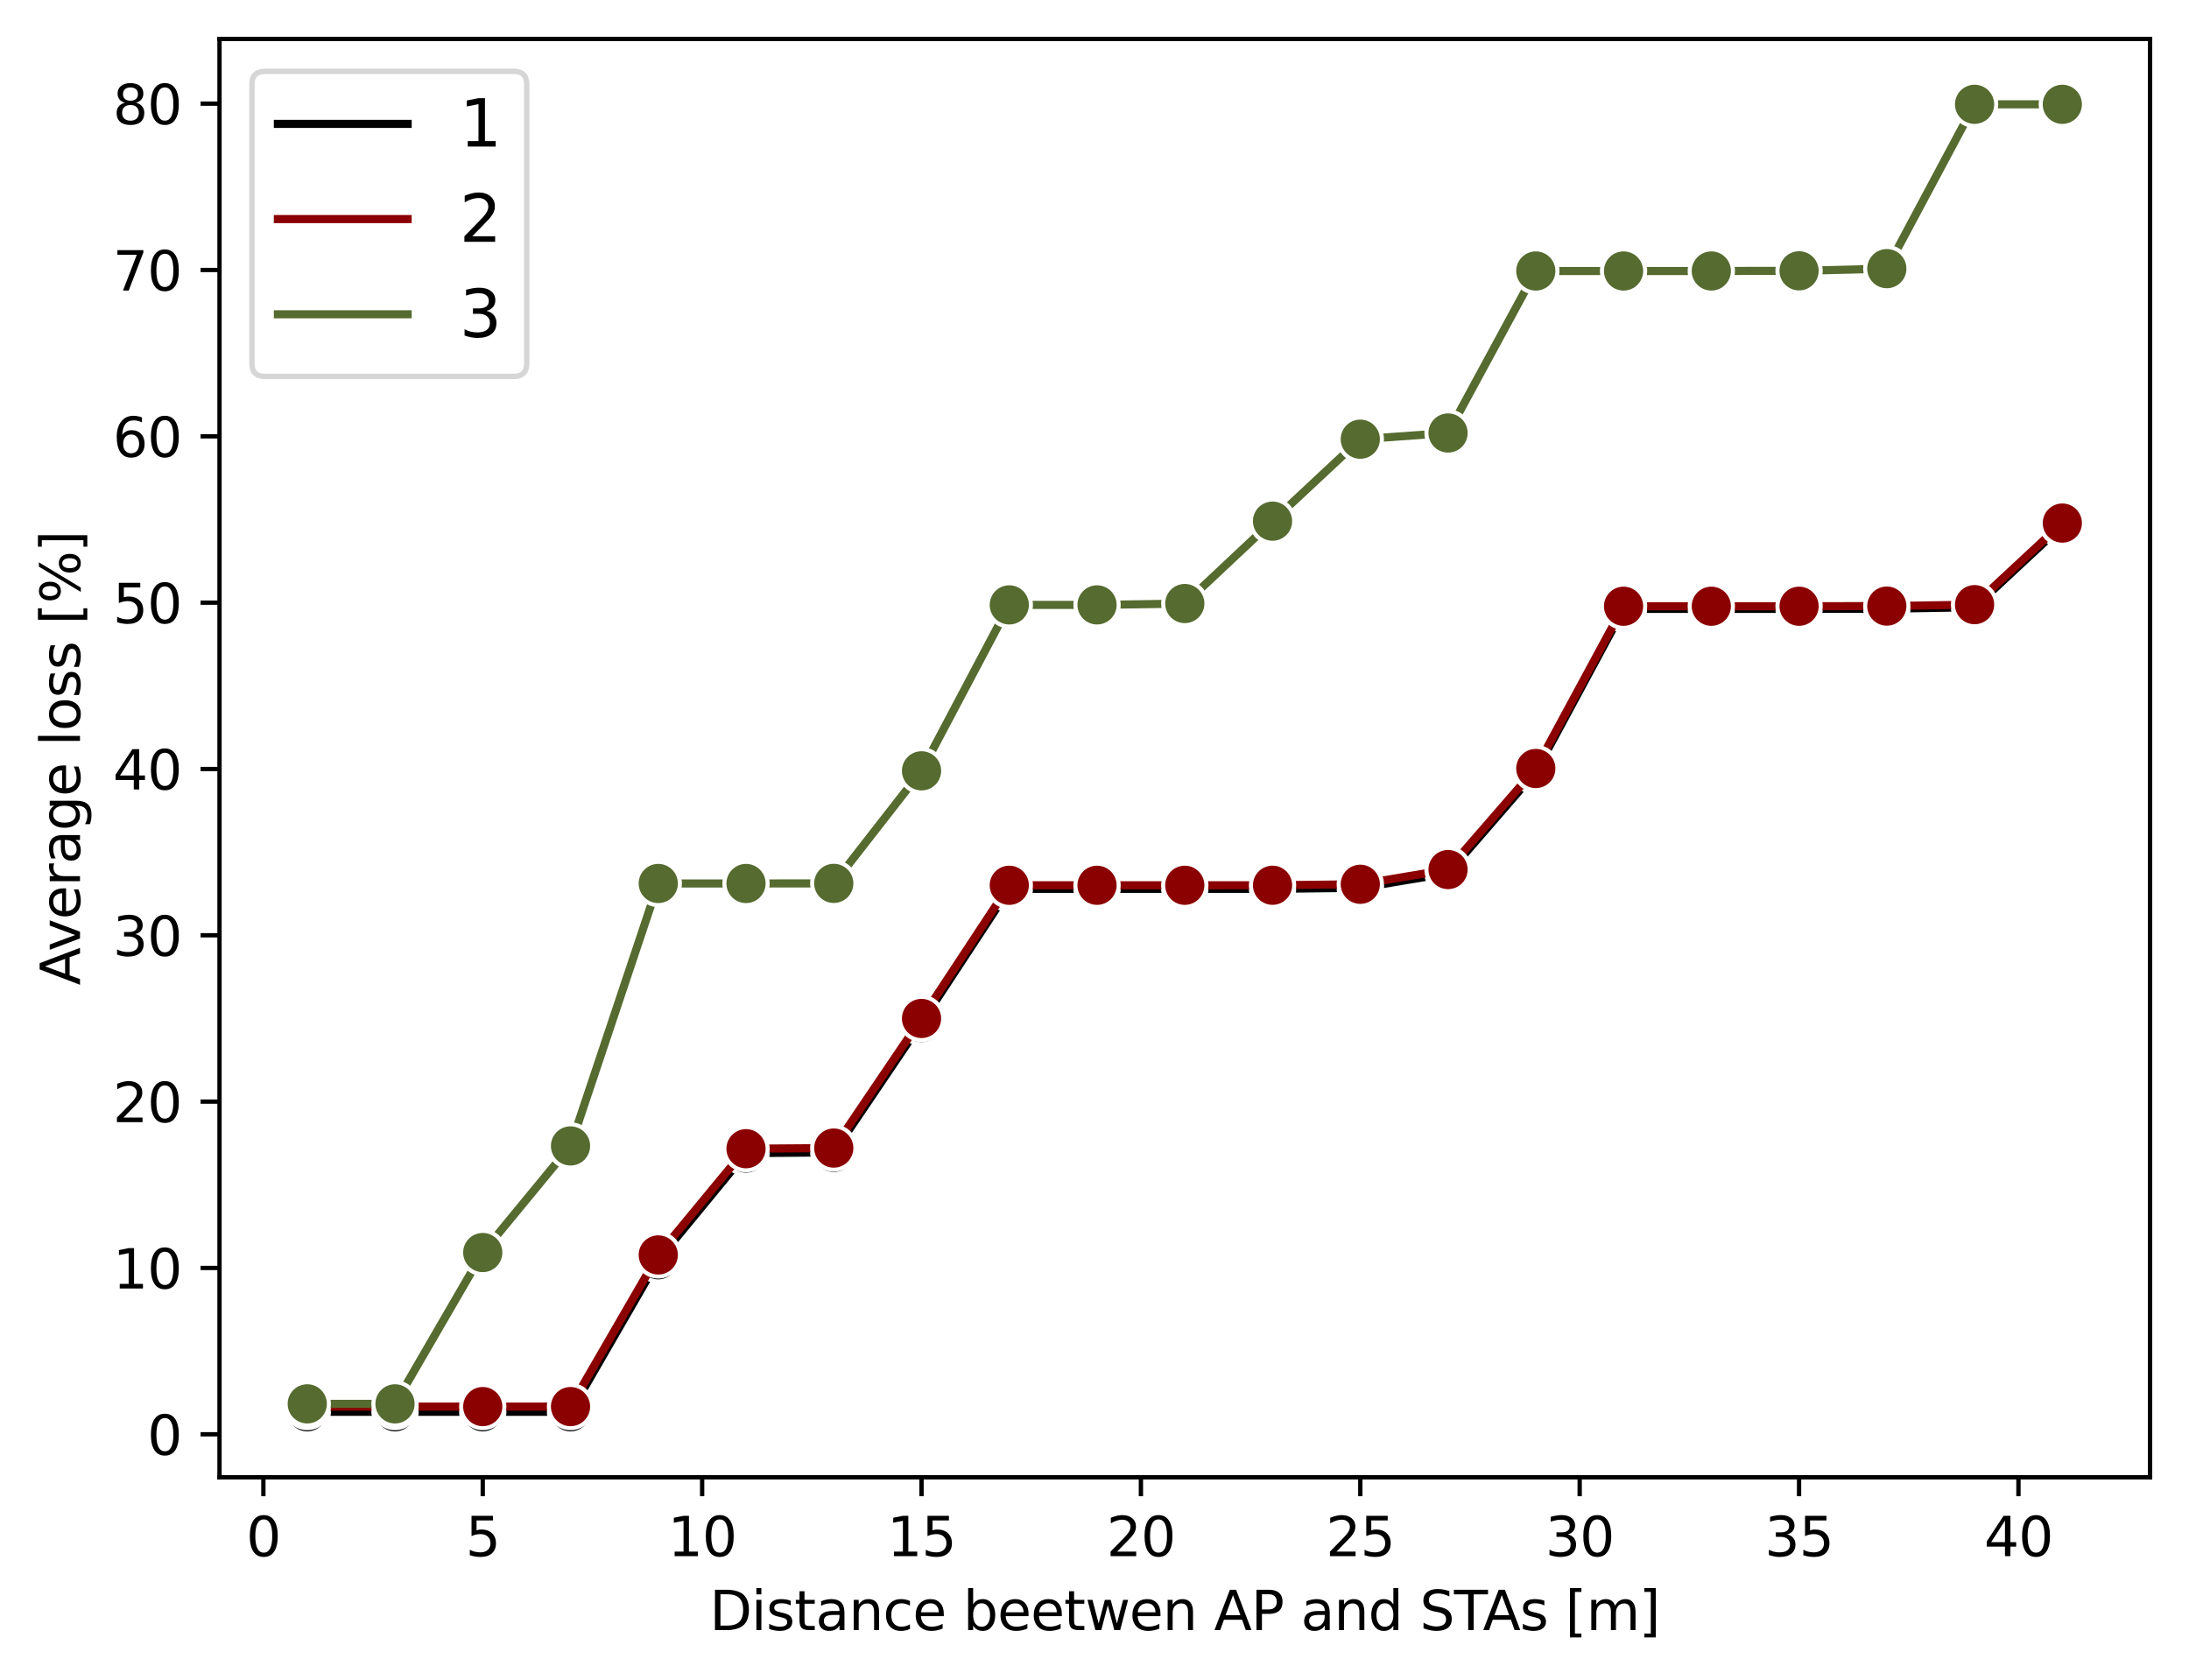<?xml version="1.0" encoding="utf-8" standalone="no"?>
<!DOCTYPE svg PUBLIC "-//W3C//DTD SVG 1.1//EN"
  "http://www.w3.org/Graphics/SVG/1.1/DTD/svg11.dtd">
<svg xmlns:xlink="http://www.w3.org/1999/xlink" width="404.923pt" height="310.868pt" viewBox="0 0 404.923 310.868" xmlns="http://www.w3.org/2000/svg" version="1.1">
 <defs>
  <style type="text/css">*{stroke-linejoin: round; stroke-linecap: butt}</style>
 </defs>
 <g id="figure_1">
  <g id="patch_1">
   <path d="M 0 310.868 
L 404.923 310.868 
L 404.923 0 
L 0 0 
z
" style="fill: #ffffff"/>
  </g>
  <g id="axes_1">
   <g id="patch_2">
    <path d="M 40.603 273.312 
L 397.723 273.312 
L 397.723 7.2 
L 40.603 7.2 
z
" style="fill: #ffffff"/>
   </g>
   <g id="PolyCollection_1">
    <defs>
     <path id="mc61e85a09e" d="M 56.836 -49.684 
L 56.836 -49.652 
L 73.069 -49.652 
L 89.301 -49.652 
L 105.534 -49.652 
L 121.767 -77.77 
L 137.999 -97.512 
L 154.232 -97.641 
L 170.465 -121.686 
L 186.698 -146.411 
L 202.93 -146.411 
L 219.163 -146.411 
L 235.396 -146.417 
L 251.629 -146.596 
L 267.861 -149.311 
L 284.094 -168.075 
L 300.327 -198.215 
L 316.559 -198.215 
L 332.792 -198.215 
L 349.025 -198.24 
L 365.258 -198.513 
L 381.49 -213.646 
L 381.49 -213.666 
L 381.49 -213.666 
L 365.258 -198.529 
L 349.025 -198.258 
L 332.792 -198.23 
L 316.559 -198.23 
L 300.327 -198.23 
L 284.094 -168.097 
L 267.861 -149.359 
L 251.629 -146.615 
L 235.396 -146.432 
L 219.163 -146.427 
L 202.93 -146.427 
L 186.698 -146.427 
L 170.465 -121.702 
L 154.232 -97.682 
L 137.999 -97.559 
L 121.767 -77.811 
L 105.534 -49.682 
L 89.301 -49.684 
L 73.069 -49.684 
L 56.836 -49.684 
z
" style="stroke: #000000; stroke-opacity: 0.2"/>
    </defs>
    <g clip-path="url(#p328b493770)">
     <use xlink:href="#mc61e85a09e" x="0" y="310.868" style="fill-opacity: 0.2; stroke: #000000; stroke-opacity: 0.2"/>
    </g>
   </g>
   <g id="PolyCollection_2">
    <defs>
     <path id="mc26d8ee07a" d="M 56.836 -50.661 
L 56.836 -50.589 
L 73.069 -50.589 
L 89.301 -50.589 
L 105.534 -50.589 
L 121.767 -78.666 
L 137.999 -98.319 
L 154.232 -98.44 
L 170.465 -122.422 
L 186.698 -147.057 
L 202.93 -147.057 
L 219.163 -147.057 
L 235.396 -147.062 
L 251.629 -147.238 
L 267.861 -149.976 
L 284.094 -168.671 
L 300.327 -198.703 
L 316.559 -198.703 
L 332.792 -198.703 
L 349.025 -198.728 
L 365.258 -198.997 
L 381.49 -214.092 
L 381.49 -214.098 
L 381.49 -214.098 
L 365.258 -199.007 
L 349.025 -198.74 
L 332.792 -198.714 
L 316.559 -198.714 
L 300.327 -198.714 
L 284.094 -168.704 
L 267.861 -150.016 
L 251.629 -147.288 
L 235.396 -147.11 
L 219.163 -147.105 
L 202.93 -147.105 
L 186.698 -147.105 
L 170.465 -122.448 
L 154.232 -98.486 
L 137.999 -98.36 
L 121.767 -78.705 
L 105.534 -50.673 
L 89.301 -50.673 
L 73.069 -50.673 
L 56.836 -50.661 
z
" style="stroke: #8b0000; stroke-opacity: 0.2"/>
    </defs>
    <g clip-path="url(#p328b493770)">
     <use xlink:href="#mc26d8ee07a" x="0" y="310.868" style="fill: #8b0000; fill-opacity: 0.2; stroke: #8b0000; stroke-opacity: 0.2"/>
    </g>
   </g>
   <g id="PolyCollection_3">
    <defs>
     <path id="m3253be523a" d="M 56.836 -51.159 
L 56.836 -51.126 
L 73.069 -51.126 
L 89.301 -79.112 
L 105.534 -98.819 
L 121.767 -147.399 
L 137.999 -147.399 
L 154.232 -147.419 
L 170.465 -168.236 
L 186.698 -198.944 
L 202.93 -198.944 
L 219.163 -199.194 
L 235.396 -214.442 
L 251.629 -229.601 
L 267.861 -230.734 
L 284.094 -260.728 
L 300.327 -260.728 
L 316.559 -260.73 
L 332.792 -260.759 
L 349.025 -261.158 
L 365.258 -291.562 
L 381.49 -291.562 
L 381.49 -291.571 
L 381.49 -291.571 
L 365.258 -291.572 
L 349.025 -261.17 
L 332.792 -260.769 
L 316.559 -260.739 
L 300.327 -260.736 
L 284.094 -260.736 
L 267.861 -230.78 
L 251.629 -229.629 
L 235.396 -214.454 
L 219.163 -199.225 
L 202.93 -198.965 
L 186.698 -198.965 
L 170.465 -168.287 
L 154.232 -147.454 
L 137.999 -147.433 
L 121.767 -147.433 
L 105.534 -98.909 
L 89.301 -79.178 
L 73.069 -51.159 
L 56.836 -51.159 
z
" style="stroke: #556b2f; stroke-opacity: 0.2"/>
    </defs>
    <g clip-path="url(#p328b493770)">
     <use xlink:href="#m3253be523a" x="0" y="310.868" style="fill: #556b2f; fill-opacity: 0.2; stroke: #556b2f; stroke-opacity: 0.2"/>
    </g>
   </g>
   <g id="matplotlib.axis_1">
    <g id="xtick_1">
     <g id="line2d_1">
      <path d="M 48.719 273.312 
L 48.719 7.2 
" clip-path="url(#p328b493770)" style="fill: none; stroke-dasharray: 1.85,0.8; stroke-dashoffset: 0; stroke: #ffffff; stroke-width: 0.5"/>
     </g>
     <g id="line2d_2">
      <defs>
       <path id="mdcbd3f1013" d="M 0 0 
L 0 3.5 
" style="stroke: #000000; stroke-width: 0.8"/>
      </defs>
      <g>
       <use xlink:href="#mdcbd3f1013" x="48.719" y="273.312" style="stroke: #000000; stroke-width: 0.8"/>
      </g>
     </g>
     <g id="text_1">
      <!-- 0 -->
      <g transform="translate(45.538 287.91) scale(0.1 -0.1)">
       <defs>
        <path id="DejaVuSans-30" d="M 2034 4250 
Q 1547 4250 1301 3770 
Q 1056 3291 1056 2328 
Q 1056 1369 1301 889 
Q 1547 409 2034 409 
Q 2525 409 2770 889 
Q 3016 1369 3016 2328 
Q 3016 3291 2770 3770 
Q 2525 4250 2034 4250 
z
M 2034 4750 
Q 2819 4750 3233 4129 
Q 3647 3509 3647 2328 
Q 3647 1150 3233 529 
Q 2819 -91 2034 -91 
Q 1250 -91 836 529 
Q 422 1150 422 2328 
Q 422 3509 836 4129 
Q 1250 4750 2034 4750 
z
" transform="scale(0.016)"/>
       </defs>
       <use xlink:href="#DejaVuSans-30"/>
      </g>
     </g>
    </g>
    <g id="xtick_2">
     <g id="line2d_3">
      <path d="M 89.301 273.312 
L 89.301 7.2 
" clip-path="url(#p328b493770)" style="fill: none; stroke-dasharray: 1.85,0.8; stroke-dashoffset: 0; stroke: #ffffff; stroke-width: 0.5"/>
     </g>
     <g id="line2d_4">
      <g>
       <use xlink:href="#mdcbd3f1013" x="89.301" y="273.312" style="stroke: #000000; stroke-width: 0.8"/>
      </g>
     </g>
     <g id="text_2">
      <!-- 5 -->
      <g transform="translate(86.12 287.91) scale(0.1 -0.1)">
       <defs>
        <path id="DejaVuSans-35" d="M 691 4666 
L 3169 4666 
L 3169 4134 
L 1269 4134 
L 1269 2991 
Q 1406 3038 1543 3061 
Q 1681 3084 1819 3084 
Q 2600 3084 3056 2656 
Q 3513 2228 3513 1497 
Q 3513 744 3044 326 
Q 2575 -91 1722 -91 
Q 1428 -91 1123 -41 
Q 819 9 494 109 
L 494 744 
Q 775 591 1075 516 
Q 1375 441 1709 441 
Q 2250 441 2565 725 
Q 2881 1009 2881 1497 
Q 2881 1984 2565 2268 
Q 2250 2553 1709 2553 
Q 1456 2553 1204 2497 
Q 953 2441 691 2322 
L 691 4666 
z
" transform="scale(0.016)"/>
       </defs>
       <use xlink:href="#DejaVuSans-35"/>
      </g>
     </g>
    </g>
    <g id="xtick_3">
     <g id="line2d_5">
      <path d="M 129.883 273.312 
L 129.883 7.2 
" clip-path="url(#p328b493770)" style="fill: none; stroke-dasharray: 1.85,0.8; stroke-dashoffset: 0; stroke: #ffffff; stroke-width: 0.5"/>
     </g>
     <g id="line2d_6">
      <g>
       <use xlink:href="#mdcbd3f1013" x="129.883" y="273.312" style="stroke: #000000; stroke-width: 0.8"/>
      </g>
     </g>
     <g id="text_3">
      <!-- 10 -->
      <g transform="translate(123.521 287.91) scale(0.1 -0.1)">
       <defs>
        <path id="DejaVuSans-31" d="M 794 531 
L 1825 531 
L 1825 4091 
L 703 3866 
L 703 4441 
L 1819 4666 
L 2450 4666 
L 2450 531 
L 3481 531 
L 3481 0 
L 794 0 
L 794 531 
z
" transform="scale(0.016)"/>
       </defs>
       <use xlink:href="#DejaVuSans-31"/>
       <use xlink:href="#DejaVuSans-30" x="63.623"/>
      </g>
     </g>
    </g>
    <g id="xtick_4">
     <g id="line2d_7">
      <path d="M 170.465 273.312 
L 170.465 7.2 
" clip-path="url(#p328b493770)" style="fill: none; stroke-dasharray: 1.85,0.8; stroke-dashoffset: 0; stroke: #ffffff; stroke-width: 0.5"/>
     </g>
     <g id="line2d_8">
      <g>
       <use xlink:href="#mdcbd3f1013" x="170.465" y="273.312" style="stroke: #000000; stroke-width: 0.8"/>
      </g>
     </g>
     <g id="text_4">
      <!-- 15 -->
      <g transform="translate(164.102 287.91) scale(0.1 -0.1)">
       <use xlink:href="#DejaVuSans-31"/>
       <use xlink:href="#DejaVuSans-35" x="63.623"/>
      </g>
     </g>
    </g>
    <g id="xtick_5">
     <g id="line2d_9">
      <path d="M 211.047 273.312 
L 211.047 7.2 
" clip-path="url(#p328b493770)" style="fill: none; stroke-dasharray: 1.85,0.8; stroke-dashoffset: 0; stroke: #ffffff; stroke-width: 0.5"/>
     </g>
     <g id="line2d_10">
      <g>
       <use xlink:href="#mdcbd3f1013" x="211.047" y="273.312" style="stroke: #000000; stroke-width: 0.8"/>
      </g>
     </g>
     <g id="text_5">
      <!-- 20 -->
      <g transform="translate(204.684 287.91) scale(0.1 -0.1)">
       <defs>
        <path id="DejaVuSans-32" d="M 1228 531 
L 3431 531 
L 3431 0 
L 469 0 
L 469 531 
Q 828 903 1448 1529 
Q 2069 2156 2228 2338 
Q 2531 2678 2651 2914 
Q 2772 3150 2772 3378 
Q 2772 3750 2511 3984 
Q 2250 4219 1831 4219 
Q 1534 4219 1204 4116 
Q 875 4013 500 3803 
L 500 4441 
Q 881 4594 1212 4672 
Q 1544 4750 1819 4750 
Q 2544 4750 2975 4387 
Q 3406 4025 3406 3419 
Q 3406 3131 3298 2873 
Q 3191 2616 2906 2266 
Q 2828 2175 2409 1742 
Q 1991 1309 1228 531 
z
" transform="scale(0.016)"/>
       </defs>
       <use xlink:href="#DejaVuSans-32"/>
       <use xlink:href="#DejaVuSans-30" x="63.623"/>
      </g>
     </g>
    </g>
    <g id="xtick_6">
     <g id="line2d_11">
      <path d="M 251.629 273.312 
L 251.629 7.2 
" clip-path="url(#p328b493770)" style="fill: none; stroke-dasharray: 1.85,0.8; stroke-dashoffset: 0; stroke: #ffffff; stroke-width: 0.5"/>
     </g>
     <g id="line2d_12">
      <g>
       <use xlink:href="#mdcbd3f1013" x="251.629" y="273.312" style="stroke: #000000; stroke-width: 0.8"/>
      </g>
     </g>
     <g id="text_6">
      <!-- 25 -->
      <g transform="translate(245.266 287.91) scale(0.1 -0.1)">
       <use xlink:href="#DejaVuSans-32"/>
       <use xlink:href="#DejaVuSans-35" x="63.623"/>
      </g>
     </g>
    </g>
    <g id="xtick_7">
     <g id="line2d_13">
      <path d="M 292.21 273.312 
L 292.21 7.2 
" clip-path="url(#p328b493770)" style="fill: none; stroke-dasharray: 1.85,0.8; stroke-dashoffset: 0; stroke: #ffffff; stroke-width: 0.5"/>
     </g>
     <g id="line2d_14">
      <g>
       <use xlink:href="#mdcbd3f1013" x="292.21" y="273.312" style="stroke: #000000; stroke-width: 0.8"/>
      </g>
     </g>
     <g id="text_7">
      <!-- 30 -->
      <g transform="translate(285.848 287.91) scale(0.1 -0.1)">
       <defs>
        <path id="DejaVuSans-33" d="M 2597 2516 
Q 3050 2419 3304 2112 
Q 3559 1806 3559 1356 
Q 3559 666 3084 287 
Q 2609 -91 1734 -91 
Q 1441 -91 1130 -33 
Q 819 25 488 141 
L 488 750 
Q 750 597 1062 519 
Q 1375 441 1716 441 
Q 2309 441 2620 675 
Q 2931 909 2931 1356 
Q 2931 1769 2642 2001 
Q 2353 2234 1838 2234 
L 1294 2234 
L 1294 2753 
L 1863 2753 
Q 2328 2753 2575 2939 
Q 2822 3125 2822 3475 
Q 2822 3834 2567 4026 
Q 2313 4219 1838 4219 
Q 1578 4219 1281 4162 
Q 984 4106 628 3988 
L 628 4550 
Q 988 4650 1302 4700 
Q 1616 4750 1894 4750 
Q 2613 4750 3031 4423 
Q 3450 4097 3450 3541 
Q 3450 3153 3228 2886 
Q 3006 2619 2597 2516 
z
" transform="scale(0.016)"/>
       </defs>
       <use xlink:href="#DejaVuSans-33"/>
       <use xlink:href="#DejaVuSans-30" x="63.623"/>
      </g>
     </g>
    </g>
    <g id="xtick_8">
     <g id="line2d_15">
      <path d="M 332.792 273.312 
L 332.792 7.2 
" clip-path="url(#p328b493770)" style="fill: none; stroke-dasharray: 1.85,0.8; stroke-dashoffset: 0; stroke: #ffffff; stroke-width: 0.5"/>
     </g>
     <g id="line2d_16">
      <g>
       <use xlink:href="#mdcbd3f1013" x="332.792" y="273.312" style="stroke: #000000; stroke-width: 0.8"/>
      </g>
     </g>
     <g id="text_8">
      <!-- 35 -->
      <g transform="translate(326.43 287.91) scale(0.1 -0.1)">
       <use xlink:href="#DejaVuSans-33"/>
       <use xlink:href="#DejaVuSans-35" x="63.623"/>
      </g>
     </g>
    </g>
    <g id="xtick_9">
     <g id="line2d_17">
      <path d="M 373.374 273.312 
L 373.374 7.2 
" clip-path="url(#p328b493770)" style="fill: none; stroke-dasharray: 1.85,0.8; stroke-dashoffset: 0; stroke: #ffffff; stroke-width: 0.5"/>
     </g>
     <g id="line2d_18">
      <g>
       <use xlink:href="#mdcbd3f1013" x="373.374" y="273.312" style="stroke: #000000; stroke-width: 0.8"/>
      </g>
     </g>
     <g id="text_9">
      <!-- 40 -->
      <g transform="translate(367.012 287.91) scale(0.1 -0.1)">
       <defs>
        <path id="DejaVuSans-34" d="M 2419 4116 
L 825 1625 
L 2419 1625 
L 2419 4116 
z
M 2253 4666 
L 3047 4666 
L 3047 1625 
L 3713 1625 
L 3713 1100 
L 3047 1100 
L 3047 0 
L 2419 0 
L 2419 1100 
L 313 1100 
L 313 1709 
L 2253 4666 
z
" transform="scale(0.016)"/>
       </defs>
       <use xlink:href="#DejaVuSans-34"/>
       <use xlink:href="#DejaVuSans-30" x="63.623"/>
      </g>
     </g>
    </g>
    <g id="text_10">
     <!-- Distance beetwen AP and STAs [m] -->
     <g transform="translate(131.254 301.589) scale(0.1 -0.1)">
      <defs>
       <path id="DejaVuSans-44" d="M 1259 4147 
L 1259 519 
L 2022 519 
Q 2988 519 3436 956 
Q 3884 1394 3884 2338 
Q 3884 3275 3436 3711 
Q 2988 4147 2022 4147 
L 1259 4147 
z
M 628 4666 
L 1925 4666 
Q 3281 4666 3915 4102 
Q 4550 3538 4550 2338 
Q 4550 1131 3912 565 
Q 3275 0 1925 0 
L 628 0 
L 628 4666 
z
" transform="scale(0.016)"/>
       <path id="DejaVuSans-69" d="M 603 3500 
L 1178 3500 
L 1178 0 
L 603 0 
L 603 3500 
z
M 603 4863 
L 1178 4863 
L 1178 4134 
L 603 4134 
L 603 4863 
z
" transform="scale(0.016)"/>
       <path id="DejaVuSans-73" d="M 2834 3397 
L 2834 2853 
Q 2591 2978 2328 3040 
Q 2066 3103 1784 3103 
Q 1356 3103 1142 2972 
Q 928 2841 928 2578 
Q 928 2378 1081 2264 
Q 1234 2150 1697 2047 
L 1894 2003 
Q 2506 1872 2764 1633 
Q 3022 1394 3022 966 
Q 3022 478 2636 193 
Q 2250 -91 1575 -91 
Q 1294 -91 989 -36 
Q 684 19 347 128 
L 347 722 
Q 666 556 975 473 
Q 1284 391 1588 391 
Q 1994 391 2212 530 
Q 2431 669 2431 922 
Q 2431 1156 2273 1281 
Q 2116 1406 1581 1522 
L 1381 1569 
Q 847 1681 609 1914 
Q 372 2147 372 2553 
Q 372 3047 722 3315 
Q 1072 3584 1716 3584 
Q 2034 3584 2315 3537 
Q 2597 3491 2834 3397 
z
" transform="scale(0.016)"/>
       <path id="DejaVuSans-74" d="M 1172 4494 
L 1172 3500 
L 2356 3500 
L 2356 3053 
L 1172 3053 
L 1172 1153 
Q 1172 725 1289 603 
Q 1406 481 1766 481 
L 2356 481 
L 2356 0 
L 1766 0 
Q 1100 0 847 248 
Q 594 497 594 1153 
L 594 3053 
L 172 3053 
L 172 3500 
L 594 3500 
L 594 4494 
L 1172 4494 
z
" transform="scale(0.016)"/>
       <path id="DejaVuSans-61" d="M 2194 1759 
Q 1497 1759 1228 1600 
Q 959 1441 959 1056 
Q 959 750 1161 570 
Q 1363 391 1709 391 
Q 2188 391 2477 730 
Q 2766 1069 2766 1631 
L 2766 1759 
L 2194 1759 
z
M 3341 1997 
L 3341 0 
L 2766 0 
L 2766 531 
Q 2569 213 2275 61 
Q 1981 -91 1556 -91 
Q 1019 -91 701 211 
Q 384 513 384 1019 
Q 384 1609 779 1909 
Q 1175 2209 1959 2209 
L 2766 2209 
L 2766 2266 
Q 2766 2663 2505 2880 
Q 2244 3097 1772 3097 
Q 1472 3097 1187 3025 
Q 903 2953 641 2809 
L 641 3341 
Q 956 3463 1253 3523 
Q 1550 3584 1831 3584 
Q 2591 3584 2966 3190 
Q 3341 2797 3341 1997 
z
" transform="scale(0.016)"/>
       <path id="DejaVuSans-6e" d="M 3513 2113 
L 3513 0 
L 2938 0 
L 2938 2094 
Q 2938 2591 2744 2837 
Q 2550 3084 2163 3084 
Q 1697 3084 1428 2787 
Q 1159 2491 1159 1978 
L 1159 0 
L 581 0 
L 581 3500 
L 1159 3500 
L 1159 2956 
Q 1366 3272 1645 3428 
Q 1925 3584 2291 3584 
Q 2894 3584 3203 3211 
Q 3513 2838 3513 2113 
z
" transform="scale(0.016)"/>
       <path id="DejaVuSans-63" d="M 3122 3366 
L 3122 2828 
Q 2878 2963 2633 3030 
Q 2388 3097 2138 3097 
Q 1578 3097 1268 2742 
Q 959 2388 959 1747 
Q 959 1106 1268 751 
Q 1578 397 2138 397 
Q 2388 397 2633 464 
Q 2878 531 3122 666 
L 3122 134 
Q 2881 22 2623 -34 
Q 2366 -91 2075 -91 
Q 1284 -91 818 406 
Q 353 903 353 1747 
Q 353 2603 823 3093 
Q 1294 3584 2113 3584 
Q 2378 3584 2631 3529 
Q 2884 3475 3122 3366 
z
" transform="scale(0.016)"/>
       <path id="DejaVuSans-65" d="M 3597 1894 
L 3597 1613 
L 953 1613 
Q 991 1019 1311 708 
Q 1631 397 2203 397 
Q 2534 397 2845 478 
Q 3156 559 3463 722 
L 3463 178 
Q 3153 47 2828 -22 
Q 2503 -91 2169 -91 
Q 1331 -91 842 396 
Q 353 884 353 1716 
Q 353 2575 817 3079 
Q 1281 3584 2069 3584 
Q 2775 3584 3186 3129 
Q 3597 2675 3597 1894 
z
M 3022 2063 
Q 3016 2534 2758 2815 
Q 2500 3097 2075 3097 
Q 1594 3097 1305 2825 
Q 1016 2553 972 2059 
L 3022 2063 
z
" transform="scale(0.016)"/>
       <path id="DejaVuSans-20" transform="scale(0.016)"/>
       <path id="DejaVuSans-62" d="M 3116 1747 
Q 3116 2381 2855 2742 
Q 2594 3103 2138 3103 
Q 1681 3103 1420 2742 
Q 1159 2381 1159 1747 
Q 1159 1113 1420 752 
Q 1681 391 2138 391 
Q 2594 391 2855 752 
Q 3116 1113 3116 1747 
z
M 1159 2969 
Q 1341 3281 1617 3432 
Q 1894 3584 2278 3584 
Q 2916 3584 3314 3078 
Q 3713 2572 3713 1747 
Q 3713 922 3314 415 
Q 2916 -91 2278 -91 
Q 1894 -91 1617 61 
Q 1341 213 1159 525 
L 1159 0 
L 581 0 
L 581 4863 
L 1159 4863 
L 1159 2969 
z
" transform="scale(0.016)"/>
       <path id="DejaVuSans-77" d="M 269 3500 
L 844 3500 
L 1563 769 
L 2278 3500 
L 2956 3500 
L 3675 769 
L 4391 3500 
L 4966 3500 
L 4050 0 
L 3372 0 
L 2619 2869 
L 1863 0 
L 1184 0 
L 269 3500 
z
" transform="scale(0.016)"/>
       <path id="DejaVuSans-41" d="M 2188 4044 
L 1331 1722 
L 3047 1722 
L 2188 4044 
z
M 1831 4666 
L 2547 4666 
L 4325 0 
L 3669 0 
L 3244 1197 
L 1141 1197 
L 716 0 
L 50 0 
L 1831 4666 
z
" transform="scale(0.016)"/>
       <path id="DejaVuSans-50" d="M 1259 4147 
L 1259 2394 
L 2053 2394 
Q 2494 2394 2734 2622 
Q 2975 2850 2975 3272 
Q 2975 3691 2734 3919 
Q 2494 4147 2053 4147 
L 1259 4147 
z
M 628 4666 
L 2053 4666 
Q 2838 4666 3239 4311 
Q 3641 3956 3641 3272 
Q 3641 2581 3239 2228 
Q 2838 1875 2053 1875 
L 1259 1875 
L 1259 0 
L 628 0 
L 628 4666 
z
" transform="scale(0.016)"/>
       <path id="DejaVuSans-64" d="M 2906 2969 
L 2906 4863 
L 3481 4863 
L 3481 0 
L 2906 0 
L 2906 525 
Q 2725 213 2448 61 
Q 2172 -91 1784 -91 
Q 1150 -91 751 415 
Q 353 922 353 1747 
Q 353 2572 751 3078 
Q 1150 3584 1784 3584 
Q 2172 3584 2448 3432 
Q 2725 3281 2906 2969 
z
M 947 1747 
Q 947 1113 1208 752 
Q 1469 391 1925 391 
Q 2381 391 2643 752 
Q 2906 1113 2906 1747 
Q 2906 2381 2643 2742 
Q 2381 3103 1925 3103 
Q 1469 3103 1208 2742 
Q 947 2381 947 1747 
z
" transform="scale(0.016)"/>
       <path id="DejaVuSans-53" d="M 3425 4513 
L 3425 3897 
Q 3066 4069 2747 4153 
Q 2428 4238 2131 4238 
Q 1616 4238 1336 4038 
Q 1056 3838 1056 3469 
Q 1056 3159 1242 3001 
Q 1428 2844 1947 2747 
L 2328 2669 
Q 3034 2534 3370 2195 
Q 3706 1856 3706 1288 
Q 3706 609 3251 259 
Q 2797 -91 1919 -91 
Q 1588 -91 1214 -16 
Q 841 59 441 206 
L 441 856 
Q 825 641 1194 531 
Q 1563 422 1919 422 
Q 2459 422 2753 634 
Q 3047 847 3047 1241 
Q 3047 1584 2836 1778 
Q 2625 1972 2144 2069 
L 1759 2144 
Q 1053 2284 737 2584 
Q 422 2884 422 3419 
Q 422 4038 858 4394 
Q 1294 4750 2059 4750 
Q 2388 4750 2728 4690 
Q 3069 4631 3425 4513 
z
" transform="scale(0.016)"/>
       <path id="DejaVuSans-54" d="M -19 4666 
L 3928 4666 
L 3928 4134 
L 2272 4134 
L 2272 0 
L 1638 0 
L 1638 4134 
L -19 4134 
L -19 4666 
z
" transform="scale(0.016)"/>
       <path id="DejaVuSans-5b" d="M 550 4863 
L 1875 4863 
L 1875 4416 
L 1125 4416 
L 1125 -397 
L 1875 -397 
L 1875 -844 
L 550 -844 
L 550 4863 
z
" transform="scale(0.016)"/>
       <path id="DejaVuSans-6d" d="M 3328 2828 
Q 3544 3216 3844 3400 
Q 4144 3584 4550 3584 
Q 5097 3584 5394 3201 
Q 5691 2819 5691 2113 
L 5691 0 
L 5113 0 
L 5113 2094 
Q 5113 2597 4934 2840 
Q 4756 3084 4391 3084 
Q 3944 3084 3684 2787 
Q 3425 2491 3425 1978 
L 3425 0 
L 2847 0 
L 2847 2094 
Q 2847 2600 2669 2842 
Q 2491 3084 2119 3084 
Q 1678 3084 1418 2786 
Q 1159 2488 1159 1978 
L 1159 0 
L 581 0 
L 581 3500 
L 1159 3500 
L 1159 2956 
Q 1356 3278 1631 3431 
Q 1906 3584 2284 3584 
Q 2666 3584 2933 3390 
Q 3200 3197 3328 2828 
z
" transform="scale(0.016)"/>
       <path id="DejaVuSans-5d" d="M 1947 4863 
L 1947 -844 
L 622 -844 
L 622 -397 
L 1369 -397 
L 1369 4416 
L 622 4416 
L 622 4863 
L 1947 4863 
z
" transform="scale(0.016)"/>
      </defs>
      <use xlink:href="#DejaVuSans-44"/>
      <use xlink:href="#DejaVuSans-69" x="77.002"/>
      <use xlink:href="#DejaVuSans-73" x="104.785"/>
      <use xlink:href="#DejaVuSans-74" x="156.885"/>
      <use xlink:href="#DejaVuSans-61" x="196.094"/>
      <use xlink:href="#DejaVuSans-6e" x="257.373"/>
      <use xlink:href="#DejaVuSans-63" x="320.752"/>
      <use xlink:href="#DejaVuSans-65" x="375.732"/>
      <use xlink:href="#DejaVuSans-20" x="437.256"/>
      <use xlink:href="#DejaVuSans-62" x="469.043"/>
      <use xlink:href="#DejaVuSans-65" x="532.52"/>
      <use xlink:href="#DejaVuSans-65" x="594.043"/>
      <use xlink:href="#DejaVuSans-74" x="655.566"/>
      <use xlink:href="#DejaVuSans-77" x="694.775"/>
      <use xlink:href="#DejaVuSans-65" x="776.562"/>
      <use xlink:href="#DejaVuSans-6e" x="838.086"/>
      <use xlink:href="#DejaVuSans-20" x="901.465"/>
      <use xlink:href="#DejaVuSans-41" x="933.252"/>
      <use xlink:href="#DejaVuSans-50" x="1001.66"/>
      <use xlink:href="#DejaVuSans-20" x="1061.963"/>
      <use xlink:href="#DejaVuSans-61" x="1093.75"/>
      <use xlink:href="#DejaVuSans-6e" x="1155.029"/>
      <use xlink:href="#DejaVuSans-64" x="1218.408"/>
      <use xlink:href="#DejaVuSans-20" x="1281.885"/>
      <use xlink:href="#DejaVuSans-53" x="1313.672"/>
      <use xlink:href="#DejaVuSans-54" x="1377.148"/>
      <use xlink:href="#DejaVuSans-41" x="1430.482"/>
      <use xlink:href="#DejaVuSans-73" x="1498.891"/>
      <use xlink:href="#DejaVuSans-20" x="1550.99"/>
      <use xlink:href="#DejaVuSans-5b" x="1582.777"/>
      <use xlink:href="#DejaVuSans-6d" x="1621.791"/>
      <use xlink:href="#DejaVuSans-5d" x="1719.203"/>
     </g>
    </g>
   </g>
   <g id="matplotlib.axis_2">
    <g id="ytick_1">
     <g id="line2d_19">
      <path d="M 40.603 265.359 
L 397.723 265.359 
" clip-path="url(#p328b493770)" style="fill: none; stroke-dasharray: 1.85,0.8; stroke-dashoffset: 0; stroke: #ffffff; stroke-width: 0.5"/>
     </g>
     <g id="line2d_20">
      <defs>
       <path id="mbd2736d4b5" d="M 0 0 
L -3.5 0 
" style="stroke: #000000; stroke-width: 0.8"/>
      </defs>
      <g>
       <use xlink:href="#mbd2736d4b5" x="40.603" y="265.359" style="stroke: #000000; stroke-width: 0.8"/>
      </g>
     </g>
     <g id="text_11">
      <!-- 0 -->
      <g transform="translate(27.241 269.158) scale(0.1 -0.1)">
       <use xlink:href="#DejaVuSans-30"/>
      </g>
     </g>
    </g>
    <g id="ytick_2">
     <g id="line2d_21">
      <path d="M 40.603 234.586 
L 397.723 234.586 
" clip-path="url(#p328b493770)" style="fill: none; stroke-dasharray: 1.85,0.8; stroke-dashoffset: 0; stroke: #ffffff; stroke-width: 0.5"/>
     </g>
     <g id="line2d_22">
      <g>
       <use xlink:href="#mbd2736d4b5" x="40.603" y="234.586" style="stroke: #000000; stroke-width: 0.8"/>
      </g>
     </g>
     <g id="text_12">
      <!-- 10 -->
      <g transform="translate(20.878 238.385) scale(0.1 -0.1)">
       <use xlink:href="#DejaVuSans-31"/>
       <use xlink:href="#DejaVuSans-30" x="63.623"/>
      </g>
     </g>
    </g>
    <g id="ytick_3">
     <g id="line2d_23">
      <path d="M 40.603 203.814 
L 397.723 203.814 
" clip-path="url(#p328b493770)" style="fill: none; stroke-dasharray: 1.85,0.8; stroke-dashoffset: 0; stroke: #ffffff; stroke-width: 0.5"/>
     </g>
     <g id="line2d_24">
      <g>
       <use xlink:href="#mbd2736d4b5" x="40.603" y="203.814" style="stroke: #000000; stroke-width: 0.8"/>
      </g>
     </g>
     <g id="text_13">
      <!-- 20 -->
      <g transform="translate(20.878 207.613) scale(0.1 -0.1)">
       <use xlink:href="#DejaVuSans-32"/>
       <use xlink:href="#DejaVuSans-30" x="63.623"/>
      </g>
     </g>
    </g>
    <g id="ytick_4">
     <g id="line2d_25">
      <path d="M 40.603 173.041 
L 397.723 173.041 
" clip-path="url(#p328b493770)" style="fill: none; stroke-dasharray: 1.85,0.8; stroke-dashoffset: 0; stroke: #ffffff; stroke-width: 0.5"/>
     </g>
     <g id="line2d_26">
      <g>
       <use xlink:href="#mbd2736d4b5" x="40.603" y="173.041" style="stroke: #000000; stroke-width: 0.8"/>
      </g>
     </g>
     <g id="text_14">
      <!-- 30 -->
      <g transform="translate(20.878 176.84) scale(0.1 -0.1)">
       <use xlink:href="#DejaVuSans-33"/>
       <use xlink:href="#DejaVuSans-30" x="63.623"/>
      </g>
     </g>
    </g>
    <g id="ytick_5">
     <g id="line2d_27">
      <path d="M 40.603 142.269 
L 397.723 142.269 
" clip-path="url(#p328b493770)" style="fill: none; stroke-dasharray: 1.85,0.8; stroke-dashoffset: 0; stroke: #ffffff; stroke-width: 0.5"/>
     </g>
     <g id="line2d_28">
      <g>
       <use xlink:href="#mbd2736d4b5" x="40.603" y="142.269" style="stroke: #000000; stroke-width: 0.8"/>
      </g>
     </g>
     <g id="text_15">
      <!-- 40 -->
      <g transform="translate(20.878 146.068) scale(0.1 -0.1)">
       <use xlink:href="#DejaVuSans-34"/>
       <use xlink:href="#DejaVuSans-30" x="63.623"/>
      </g>
     </g>
    </g>
    <g id="ytick_6">
     <g id="line2d_29">
      <path d="M 40.603 111.496 
L 397.723 111.496 
" clip-path="url(#p328b493770)" style="fill: none; stroke-dasharray: 1.85,0.8; stroke-dashoffset: 0; stroke: #ffffff; stroke-width: 0.5"/>
     </g>
     <g id="line2d_30">
      <g>
       <use xlink:href="#mbd2736d4b5" x="40.603" y="111.496" style="stroke: #000000; stroke-width: 0.8"/>
      </g>
     </g>
     <g id="text_16">
      <!-- 50 -->
      <g transform="translate(20.878 115.295) scale(0.1 -0.1)">
       <use xlink:href="#DejaVuSans-35"/>
       <use xlink:href="#DejaVuSans-30" x="63.623"/>
      </g>
     </g>
    </g>
    <g id="ytick_7">
     <g id="line2d_31">
      <path d="M 40.603 80.724 
L 397.723 80.724 
" clip-path="url(#p328b493770)" style="fill: none; stroke-dasharray: 1.85,0.8; stroke-dashoffset: 0; stroke: #ffffff; stroke-width: 0.5"/>
     </g>
     <g id="line2d_32">
      <g>
       <use xlink:href="#mbd2736d4b5" x="40.603" y="80.724" style="stroke: #000000; stroke-width: 0.8"/>
      </g>
     </g>
     <g id="text_17">
      <!-- 60 -->
      <g transform="translate(20.878 84.523) scale(0.1 -0.1)">
       <defs>
        <path id="DejaVuSans-36" d="M 2113 2584 
Q 1688 2584 1439 2293 
Q 1191 2003 1191 1497 
Q 1191 994 1439 701 
Q 1688 409 2113 409 
Q 2538 409 2786 701 
Q 3034 994 3034 1497 
Q 3034 2003 2786 2293 
Q 2538 2584 2113 2584 
z
M 3366 4563 
L 3366 3988 
Q 3128 4100 2886 4159 
Q 2644 4219 2406 4219 
Q 1781 4219 1451 3797 
Q 1122 3375 1075 2522 
Q 1259 2794 1537 2939 
Q 1816 3084 2150 3084 
Q 2853 3084 3261 2657 
Q 3669 2231 3669 1497 
Q 3669 778 3244 343 
Q 2819 -91 2113 -91 
Q 1303 -91 875 529 
Q 447 1150 447 2328 
Q 447 3434 972 4092 
Q 1497 4750 2381 4750 
Q 2619 4750 2861 4703 
Q 3103 4656 3366 4563 
z
" transform="scale(0.016)"/>
       </defs>
       <use xlink:href="#DejaVuSans-36"/>
       <use xlink:href="#DejaVuSans-30" x="63.623"/>
      </g>
     </g>
    </g>
    <g id="ytick_8">
     <g id="line2d_33">
      <path d="M 40.603 49.951 
L 397.723 49.951 
" clip-path="url(#p328b493770)" style="fill: none; stroke-dasharray: 1.85,0.8; stroke-dashoffset: 0; stroke: #ffffff; stroke-width: 0.5"/>
     </g>
     <g id="line2d_34">
      <g>
       <use xlink:href="#mbd2736d4b5" x="40.603" y="49.951" style="stroke: #000000; stroke-width: 0.8"/>
      </g>
     </g>
     <g id="text_18">
      <!-- 70 -->
      <g transform="translate(20.878 53.75) scale(0.1 -0.1)">
       <defs>
        <path id="DejaVuSans-37" d="M 525 4666 
L 3525 4666 
L 3525 4397 
L 1831 0 
L 1172 0 
L 2766 4134 
L 525 4134 
L 525 4666 
z
" transform="scale(0.016)"/>
       </defs>
       <use xlink:href="#DejaVuSans-37"/>
       <use xlink:href="#DejaVuSans-30" x="63.623"/>
      </g>
     </g>
    </g>
    <g id="ytick_9">
     <g id="line2d_35">
      <path d="M 40.603 19.178 
L 397.723 19.178 
" clip-path="url(#p328b493770)" style="fill: none; stroke-dasharray: 1.85,0.8; stroke-dashoffset: 0; stroke: #ffffff; stroke-width: 0.5"/>
     </g>
     <g id="line2d_36">
      <g>
       <use xlink:href="#mbd2736d4b5" x="40.603" y="19.178" style="stroke: #000000; stroke-width: 0.8"/>
      </g>
     </g>
     <g id="text_19">
      <!-- 80 -->
      <g transform="translate(20.878 22.978) scale(0.1 -0.1)">
       <defs>
        <path id="DejaVuSans-38" d="M 2034 2216 
Q 1584 2216 1326 1975 
Q 1069 1734 1069 1313 
Q 1069 891 1326 650 
Q 1584 409 2034 409 
Q 2484 409 2743 651 
Q 3003 894 3003 1313 
Q 3003 1734 2745 1975 
Q 2488 2216 2034 2216 
z
M 1403 2484 
Q 997 2584 770 2862 
Q 544 3141 544 3541 
Q 544 4100 942 4425 
Q 1341 4750 2034 4750 
Q 2731 4750 3128 4425 
Q 3525 4100 3525 3541 
Q 3525 3141 3298 2862 
Q 3072 2584 2669 2484 
Q 3125 2378 3379 2068 
Q 3634 1759 3634 1313 
Q 3634 634 3220 271 
Q 2806 -91 2034 -91 
Q 1263 -91 848 271 
Q 434 634 434 1313 
Q 434 1759 690 2068 
Q 947 2378 1403 2484 
z
M 1172 3481 
Q 1172 3119 1398 2916 
Q 1625 2713 2034 2713 
Q 2441 2713 2670 2916 
Q 2900 3119 2900 3481 
Q 2900 3844 2670 4047 
Q 2441 4250 2034 4250 
Q 1625 4250 1398 4047 
Q 1172 3844 1172 3481 
z
" transform="scale(0.016)"/>
       </defs>
       <use xlink:href="#DejaVuSans-38"/>
       <use xlink:href="#DejaVuSans-30" x="63.623"/>
      </g>
     </g>
    </g>
    <g id="text_20">
     <!-- Average loss [%] -->
     <g transform="translate(14.798 182.277) rotate(-90) scale(0.1 -0.1)">
      <defs>
       <path id="DejaVuSans-76" d="M 191 3500 
L 800 3500 
L 1894 563 
L 2988 3500 
L 3597 3500 
L 2284 0 
L 1503 0 
L 191 3500 
z
" transform="scale(0.016)"/>
       <path id="DejaVuSans-72" d="M 2631 2963 
Q 2534 3019 2420 3045 
Q 2306 3072 2169 3072 
Q 1681 3072 1420 2755 
Q 1159 2438 1159 1844 
L 1159 0 
L 581 0 
L 581 3500 
L 1159 3500 
L 1159 2956 
Q 1341 3275 1631 3429 
Q 1922 3584 2338 3584 
Q 2397 3584 2469 3576 
Q 2541 3569 2628 3553 
L 2631 2963 
z
" transform="scale(0.016)"/>
       <path id="DejaVuSans-67" d="M 2906 1791 
Q 2906 2416 2648 2759 
Q 2391 3103 1925 3103 
Q 1463 3103 1205 2759 
Q 947 2416 947 1791 
Q 947 1169 1205 825 
Q 1463 481 1925 481 
Q 2391 481 2648 825 
Q 2906 1169 2906 1791 
z
M 3481 434 
Q 3481 -459 3084 -895 
Q 2688 -1331 1869 -1331 
Q 1566 -1331 1297 -1286 
Q 1028 -1241 775 -1147 
L 775 -588 
Q 1028 -725 1275 -790 
Q 1522 -856 1778 -856 
Q 2344 -856 2625 -561 
Q 2906 -266 2906 331 
L 2906 616 
Q 2728 306 2450 153 
Q 2172 0 1784 0 
Q 1141 0 747 490 
Q 353 981 353 1791 
Q 353 2603 747 3093 
Q 1141 3584 1784 3584 
Q 2172 3584 2450 3431 
Q 2728 3278 2906 2969 
L 2906 3500 
L 3481 3500 
L 3481 434 
z
" transform="scale(0.016)"/>
       <path id="DejaVuSans-6c" d="M 603 4863 
L 1178 4863 
L 1178 0 
L 603 0 
L 603 4863 
z
" transform="scale(0.016)"/>
       <path id="DejaVuSans-6f" d="M 1959 3097 
Q 1497 3097 1228 2736 
Q 959 2375 959 1747 
Q 959 1119 1226 758 
Q 1494 397 1959 397 
Q 2419 397 2687 759 
Q 2956 1122 2956 1747 
Q 2956 2369 2687 2733 
Q 2419 3097 1959 3097 
z
M 1959 3584 
Q 2709 3584 3137 3096 
Q 3566 2609 3566 1747 
Q 3566 888 3137 398 
Q 2709 -91 1959 -91 
Q 1206 -91 779 398 
Q 353 888 353 1747 
Q 353 2609 779 3096 
Q 1206 3584 1959 3584 
z
" transform="scale(0.016)"/>
       <path id="DejaVuSans-25" d="M 4653 2053 
Q 4381 2053 4226 1822 
Q 4072 1591 4072 1178 
Q 4072 772 4226 539 
Q 4381 306 4653 306 
Q 4919 306 5073 539 
Q 5228 772 5228 1178 
Q 5228 1588 5073 1820 
Q 4919 2053 4653 2053 
z
M 4653 2450 
Q 5147 2450 5437 2106 
Q 5728 1763 5728 1178 
Q 5728 594 5436 251 
Q 5144 -91 4653 -91 
Q 4153 -91 3862 251 
Q 3572 594 3572 1178 
Q 3572 1766 3864 2108 
Q 4156 2450 4653 2450 
z
M 1428 4353 
Q 1159 4353 1004 4120 
Q 850 3888 850 3481 
Q 850 3069 1003 2837 
Q 1156 2606 1428 2606 
Q 1700 2606 1854 2837 
Q 2009 3069 2009 3481 
Q 2009 3884 1853 4118 
Q 1697 4353 1428 4353 
z
M 4250 4750 
L 4750 4750 
L 1831 -91 
L 1331 -91 
L 4250 4750 
z
M 1428 4750 
Q 1922 4750 2215 4408 
Q 2509 4066 2509 3481 
Q 2509 2891 2217 2550 
Q 1925 2209 1428 2209 
Q 931 2209 642 2551 
Q 353 2894 353 3481 
Q 353 4063 643 4406 
Q 934 4750 1428 4750 
z
" transform="scale(0.016)"/>
      </defs>
      <use xlink:href="#DejaVuSans-41"/>
      <use xlink:href="#DejaVuSans-76" x="62.533"/>
      <use xlink:href="#DejaVuSans-65" x="121.713"/>
      <use xlink:href="#DejaVuSans-72" x="183.236"/>
      <use xlink:href="#DejaVuSans-61" x="224.35"/>
      <use xlink:href="#DejaVuSans-67" x="285.629"/>
      <use xlink:href="#DejaVuSans-65" x="349.105"/>
      <use xlink:href="#DejaVuSans-20" x="410.629"/>
      <use xlink:href="#DejaVuSans-6c" x="442.416"/>
      <use xlink:href="#DejaVuSans-6f" x="470.199"/>
      <use xlink:href="#DejaVuSans-73" x="531.381"/>
      <use xlink:href="#DejaVuSans-73" x="583.48"/>
      <use xlink:href="#DejaVuSans-20" x="635.58"/>
      <use xlink:href="#DejaVuSans-5b" x="667.367"/>
      <use xlink:href="#DejaVuSans-25" x="706.381"/>
      <use xlink:href="#DejaVuSans-5d" x="801.4"/>
     </g>
    </g>
   </g>
   <g id="line2d_37">
    <path d="M 56.836 261.196 
L 73.069 261.196 
L 89.301 261.196 
L 105.534 261.196 
L 121.767 233.073 
L 137.999 213.335 
L 154.232 213.209 
L 170.465 189.173 
L 186.698 164.448 
L 202.93 164.448 
L 219.163 164.448 
L 235.396 164.444 
L 251.629 164.262 
L 267.861 161.54 
L 284.094 142.78 
L 300.327 112.648 
L 316.559 112.648 
L 332.792 112.648 
L 349.025 112.62 
L 365.258 112.346 
L 381.49 97.214 
" clip-path="url(#p328b493770)" style="fill: none; stroke: #000000; stroke-width: 1.5; stroke-linecap: square"/>
    <defs>
     <path id="m1639a58f4d" d="M 0 4 
C 1.061 4 2.078 3.579 2.828 2.828 
C 3.579 2.078 4 1.061 4 0 
C 4 -1.061 3.579 -2.078 2.828 -2.828 
C 2.078 -3.579 1.061 -4 0 -4 
C -1.061 -4 -2.078 -3.579 -2.828 -2.828 
C -3.579 -2.078 -4 -1.061 -4 0 
C -4 1.061 -3.579 2.078 -2.828 2.828 
C -2.078 3.579 -1.061 4 0 4 
z
" style="stroke: #ffffff; stroke-width: 0.75"/>
    </defs>
    <g clip-path="url(#p328b493770)">
     <use xlink:href="#m1639a58f4d" x="56.836" y="261.196" style="stroke: #ffffff; stroke-width: 0.75"/>
     <use xlink:href="#m1639a58f4d" x="73.069" y="261.196" style="stroke: #ffffff; stroke-width: 0.75"/>
     <use xlink:href="#m1639a58f4d" x="89.301" y="261.196" style="stroke: #ffffff; stroke-width: 0.75"/>
     <use xlink:href="#m1639a58f4d" x="105.534" y="261.196" style="stroke: #ffffff; stroke-width: 0.75"/>
     <use xlink:href="#m1639a58f4d" x="121.767" y="233.073" style="stroke: #ffffff; stroke-width: 0.75"/>
     <use xlink:href="#m1639a58f4d" x="137.999" y="213.335" style="stroke: #ffffff; stroke-width: 0.75"/>
     <use xlink:href="#m1639a58f4d" x="154.232" y="213.209" style="stroke: #ffffff; stroke-width: 0.75"/>
     <use xlink:href="#m1639a58f4d" x="170.465" y="189.173" style="stroke: #ffffff; stroke-width: 0.75"/>
     <use xlink:href="#m1639a58f4d" x="186.698" y="164.448" style="stroke: #ffffff; stroke-width: 0.75"/>
     <use xlink:href="#m1639a58f4d" x="202.93" y="164.448" style="stroke: #ffffff; stroke-width: 0.75"/>
     <use xlink:href="#m1639a58f4d" x="219.163" y="164.448" style="stroke: #ffffff; stroke-width: 0.75"/>
     <use xlink:href="#m1639a58f4d" x="235.396" y="164.444" style="stroke: #ffffff; stroke-width: 0.75"/>
     <use xlink:href="#m1639a58f4d" x="251.629" y="164.262" style="stroke: #ffffff; stroke-width: 0.75"/>
     <use xlink:href="#m1639a58f4d" x="267.861" y="161.54" style="stroke: #ffffff; stroke-width: 0.75"/>
     <use xlink:href="#m1639a58f4d" x="284.094" y="142.78" style="stroke: #ffffff; stroke-width: 0.75"/>
     <use xlink:href="#m1639a58f4d" x="300.327" y="112.648" style="stroke: #ffffff; stroke-width: 0.75"/>
     <use xlink:href="#m1639a58f4d" x="316.559" y="112.648" style="stroke: #ffffff; stroke-width: 0.75"/>
     <use xlink:href="#m1639a58f4d" x="332.792" y="112.648" style="stroke: #ffffff; stroke-width: 0.75"/>
     <use xlink:href="#m1639a58f4d" x="349.025" y="112.62" style="stroke: #ffffff; stroke-width: 0.75"/>
     <use xlink:href="#m1639a58f4d" x="365.258" y="112.346" style="stroke: #ffffff; stroke-width: 0.75"/>
     <use xlink:href="#m1639a58f4d" x="381.49" y="97.214" style="stroke: #ffffff; stroke-width: 0.75"/>
    </g>
   </g>
   <g id="line2d_38">
    <path d="M 56.836 260.235 
L 73.069 260.235 
L 89.301 260.235 
L 105.534 260.235 
L 121.767 232.178 
L 137.999 212.525 
L 154.232 212.405 
L 170.465 188.429 
L 186.698 163.786 
L 202.93 163.786 
L 219.163 163.786 
L 235.396 163.781 
L 251.629 163.6 
L 267.861 160.878 
L 284.094 142.183 
L 300.327 112.161 
L 316.559 112.161 
L 332.792 112.161 
L 349.025 112.133 
L 365.258 111.866 
L 381.49 96.774 
" clip-path="url(#p328b493770)" style="fill: none; stroke: #8b0000; stroke-width: 1.5; stroke-linecap: square"/>
    <defs>
     <path id="m98127a5182" d="M 0 4 
C 1.061 4 2.078 3.579 2.828 2.828 
C 3.579 2.078 4 1.061 4 0 
C 4 -1.061 3.579 -2.078 2.828 -2.828 
C 2.078 -3.579 1.061 -4 0 -4 
C -1.061 -4 -2.078 -3.579 -2.828 -2.828 
C -3.579 -2.078 -4 -1.061 -4 0 
C -4 1.061 -3.579 2.078 -2.828 2.828 
C -2.078 3.579 -1.061 4 0 4 
z
" style="stroke: #ffffff; stroke-width: 0.75"/>
    </defs>
    <g clip-path="url(#p328b493770)">
     <use xlink:href="#m98127a5182" x="56.836" y="260.235" style="fill: #8b0000; stroke: #ffffff; stroke-width: 0.75"/>
     <use xlink:href="#m98127a5182" x="73.069" y="260.235" style="fill: #8b0000; stroke: #ffffff; stroke-width: 0.75"/>
     <use xlink:href="#m98127a5182" x="89.301" y="260.235" style="fill: #8b0000; stroke: #ffffff; stroke-width: 0.75"/>
     <use xlink:href="#m98127a5182" x="105.534" y="260.235" style="fill: #8b0000; stroke: #ffffff; stroke-width: 0.75"/>
     <use xlink:href="#m98127a5182" x="121.767" y="232.178" style="fill: #8b0000; stroke: #ffffff; stroke-width: 0.75"/>
     <use xlink:href="#m98127a5182" x="137.999" y="212.525" style="fill: #8b0000; stroke: #ffffff; stroke-width: 0.75"/>
     <use xlink:href="#m98127a5182" x="154.232" y="212.405" style="fill: #8b0000; stroke: #ffffff; stroke-width: 0.75"/>
     <use xlink:href="#m98127a5182" x="170.465" y="188.429" style="fill: #8b0000; stroke: #ffffff; stroke-width: 0.75"/>
     <use xlink:href="#m98127a5182" x="186.698" y="163.786" style="fill: #8b0000; stroke: #ffffff; stroke-width: 0.75"/>
     <use xlink:href="#m98127a5182" x="202.93" y="163.786" style="fill: #8b0000; stroke: #ffffff; stroke-width: 0.75"/>
     <use xlink:href="#m98127a5182" x="219.163" y="163.786" style="fill: #8b0000; stroke: #ffffff; stroke-width: 0.75"/>
     <use xlink:href="#m98127a5182" x="235.396" y="163.781" style="fill: #8b0000; stroke: #ffffff; stroke-width: 0.75"/>
     <use xlink:href="#m98127a5182" x="251.629" y="163.6" style="fill: #8b0000; stroke: #ffffff; stroke-width: 0.75"/>
     <use xlink:href="#m98127a5182" x="267.861" y="160.878" style="fill: #8b0000; stroke: #ffffff; stroke-width: 0.75"/>
     <use xlink:href="#m98127a5182" x="284.094" y="142.183" style="fill: #8b0000; stroke: #ffffff; stroke-width: 0.75"/>
     <use xlink:href="#m98127a5182" x="300.327" y="112.161" style="fill: #8b0000; stroke: #ffffff; stroke-width: 0.75"/>
     <use xlink:href="#m98127a5182" x="316.559" y="112.161" style="fill: #8b0000; stroke: #ffffff; stroke-width: 0.75"/>
     <use xlink:href="#m98127a5182" x="332.792" y="112.161" style="fill: #8b0000; stroke: #ffffff; stroke-width: 0.75"/>
     <use xlink:href="#m98127a5182" x="349.025" y="112.133" style="fill: #8b0000; stroke: #ffffff; stroke-width: 0.75"/>
     <use xlink:href="#m98127a5182" x="365.258" y="111.866" style="fill: #8b0000; stroke: #ffffff; stroke-width: 0.75"/>
     <use xlink:href="#m98127a5182" x="381.49" y="96.774" style="fill: #8b0000; stroke: #ffffff; stroke-width: 0.75"/>
    </g>
   </g>
   <g id="line2d_39">
    <path d="M 56.836 259.73 
L 73.069 259.73 
L 89.301 231.732 
L 105.534 212.01 
L 121.767 163.455 
L 137.999 163.455 
L 154.232 163.435 
L 170.465 142.613 
L 186.698 111.912 
L 202.93 111.911 
L 219.163 111.661 
L 235.396 96.419 
L 251.629 81.256 
L 267.861 80.111 
L 284.094 50.137 
L 300.327 50.137 
L 316.559 50.135 
L 332.792 50.105 
L 349.025 49.703 
L 365.258 19.3 
L 381.49 19.3 
" clip-path="url(#p328b493770)" style="fill: none; stroke: #556b2f; stroke-width: 1.5; stroke-linecap: square"/>
    <defs>
     <path id="mdb900f8774" d="M 0 4 
C 1.061 4 2.078 3.579 2.828 2.828 
C 3.579 2.078 4 1.061 4 0 
C 4 -1.061 3.579 -2.078 2.828 -2.828 
C 2.078 -3.579 1.061 -4 0 -4 
C -1.061 -4 -2.078 -3.579 -2.828 -2.828 
C -3.579 -2.078 -4 -1.061 -4 0 
C -4 1.061 -3.579 2.078 -2.828 2.828 
C -2.078 3.579 -1.061 4 0 4 
z
" style="stroke: #ffffff; stroke-width: 0.75"/>
    </defs>
    <g clip-path="url(#p328b493770)">
     <use xlink:href="#mdb900f8774" x="56.836" y="259.73" style="fill: #556b2f; stroke: #ffffff; stroke-width: 0.75"/>
     <use xlink:href="#mdb900f8774" x="73.069" y="259.73" style="fill: #556b2f; stroke: #ffffff; stroke-width: 0.75"/>
     <use xlink:href="#mdb900f8774" x="89.301" y="231.732" style="fill: #556b2f; stroke: #ffffff; stroke-width: 0.75"/>
     <use xlink:href="#mdb900f8774" x="105.534" y="212.01" style="fill: #556b2f; stroke: #ffffff; stroke-width: 0.75"/>
     <use xlink:href="#mdb900f8774" x="121.767" y="163.455" style="fill: #556b2f; stroke: #ffffff; stroke-width: 0.75"/>
     <use xlink:href="#mdb900f8774" x="137.999" y="163.455" style="fill: #556b2f; stroke: #ffffff; stroke-width: 0.75"/>
     <use xlink:href="#mdb900f8774" x="154.232" y="163.435" style="fill: #556b2f; stroke: #ffffff; stroke-width: 0.75"/>
     <use xlink:href="#mdb900f8774" x="170.465" y="142.613" style="fill: #556b2f; stroke: #ffffff; stroke-width: 0.75"/>
     <use xlink:href="#mdb900f8774" x="186.698" y="111.912" style="fill: #556b2f; stroke: #ffffff; stroke-width: 0.75"/>
     <use xlink:href="#mdb900f8774" x="202.93" y="111.911" style="fill: #556b2f; stroke: #ffffff; stroke-width: 0.75"/>
     <use xlink:href="#mdb900f8774" x="219.163" y="111.661" style="fill: #556b2f; stroke: #ffffff; stroke-width: 0.75"/>
     <use xlink:href="#mdb900f8774" x="235.396" y="96.419" style="fill: #556b2f; stroke: #ffffff; stroke-width: 0.75"/>
     <use xlink:href="#mdb900f8774" x="251.629" y="81.256" style="fill: #556b2f; stroke: #ffffff; stroke-width: 0.75"/>
     <use xlink:href="#mdb900f8774" x="267.861" y="80.111" style="fill: #556b2f; stroke: #ffffff; stroke-width: 0.75"/>
     <use xlink:href="#mdb900f8774" x="284.094" y="50.137" style="fill: #556b2f; stroke: #ffffff; stroke-width: 0.75"/>
     <use xlink:href="#mdb900f8774" x="300.327" y="50.137" style="fill: #556b2f; stroke: #ffffff; stroke-width: 0.75"/>
     <use xlink:href="#mdb900f8774" x="316.559" y="50.135" style="fill: #556b2f; stroke: #ffffff; stroke-width: 0.75"/>
     <use xlink:href="#mdb900f8774" x="332.792" y="50.105" style="fill: #556b2f; stroke: #ffffff; stroke-width: 0.75"/>
     <use xlink:href="#mdb900f8774" x="349.025" y="49.703" style="fill: #556b2f; stroke: #ffffff; stroke-width: 0.75"/>
     <use xlink:href="#mdb900f8774" x="365.258" y="19.3" style="fill: #556b2f; stroke: #ffffff; stroke-width: 0.75"/>
     <use xlink:href="#mdb900f8774" x="381.49" y="19.3" style="fill: #556b2f; stroke: #ffffff; stroke-width: 0.75"/>
    </g>
   </g>
   <g id="line2d_40"/>
   <g id="line2d_41"/>
   <g id="line2d_42"/>
   <g id="line2d_43"/>
   <g id="line2d_44"/>
   <g id="line2d_45"/>
   <g id="patch_3">
    <path d="M 40.603 273.312 
L 40.603 7.2 
" style="fill: none; stroke: #000000; stroke-width: 0.8; stroke-linejoin: miter; stroke-linecap: square"/>
   </g>
   <g id="patch_4">
    <path d="M 397.723 273.312 
L 397.723 7.2 
" style="fill: none; stroke: #000000; stroke-width: 0.8; stroke-linejoin: miter; stroke-linecap: square"/>
   </g>
   <g id="patch_5">
    <path d="M 40.603 273.312 
L 397.723 273.312 
" style="fill: none; stroke: #000000; stroke-width: 0.8; stroke-linejoin: miter; stroke-linecap: square"/>
   </g>
   <g id="patch_6">
    <path d="M 40.603 7.2 
L 397.723 7.2 
" style="fill: none; stroke: #000000; stroke-width: 0.8; stroke-linejoin: miter; stroke-linecap: square"/>
   </g>
   <g id="legend_1">
    <g id="patch_7">
     <path d="M 49.003 69.641 
L 95.038 69.641 
Q 97.438 69.641 97.438 67.241 
L 97.438 15.6 
Q 97.438 13.2 95.038 13.2 
L 49.003 13.2 
Q 46.603 13.2 46.603 15.6 
L 46.603 67.241 
Q 46.603 69.641 49.003 69.641 
z
" style="fill: #ffffff; opacity: 0.8; stroke: #cccccc; stroke-linejoin: miter"/>
    </g>
    <g id="line2d_46">
     <path d="M 51.403 22.918 
L 63.403 22.918 
L 75.403 22.918 
" style="fill: none; stroke: #000000; stroke-width: 1.5; stroke-linecap: square"/>
    </g>
    <g id="text_21">
     <!-- 1 -->
     <g transform="translate(85.003 27.118) scale(0.12 -0.12)">
      <use xlink:href="#DejaVuSans-31"/>
     </g>
    </g>
    <g id="line2d_47">
     <path d="M 51.403 40.532 
L 63.403 40.532 
L 75.403 40.532 
" style="fill: none; stroke: #8b0000; stroke-width: 1.5; stroke-linecap: square"/>
    </g>
    <g id="text_22">
     <!-- 2 -->
     <g transform="translate(85.003 44.732) scale(0.12 -0.12)">
      <use xlink:href="#DejaVuSans-32"/>
     </g>
    </g>
    <g id="line2d_48">
     <path d="M 51.403 58.146 
L 63.403 58.146 
L 75.403 58.146 
" style="fill: none; stroke: #556b2f; stroke-width: 1.5; stroke-linecap: square"/>
    </g>
    <g id="text_23">
     <!-- 3 -->
     <g transform="translate(85.003 62.346) scale(0.12 -0.12)">
      <use xlink:href="#DejaVuSans-33"/>
     </g>
    </g>
   </g>
  </g>
 </g>
 <defs>
  <clipPath id="p328b493770">
   <rect x="40.603" y="7.2" width="357.12" height="266.112"/>
  </clipPath>
 </defs>
</svg>
